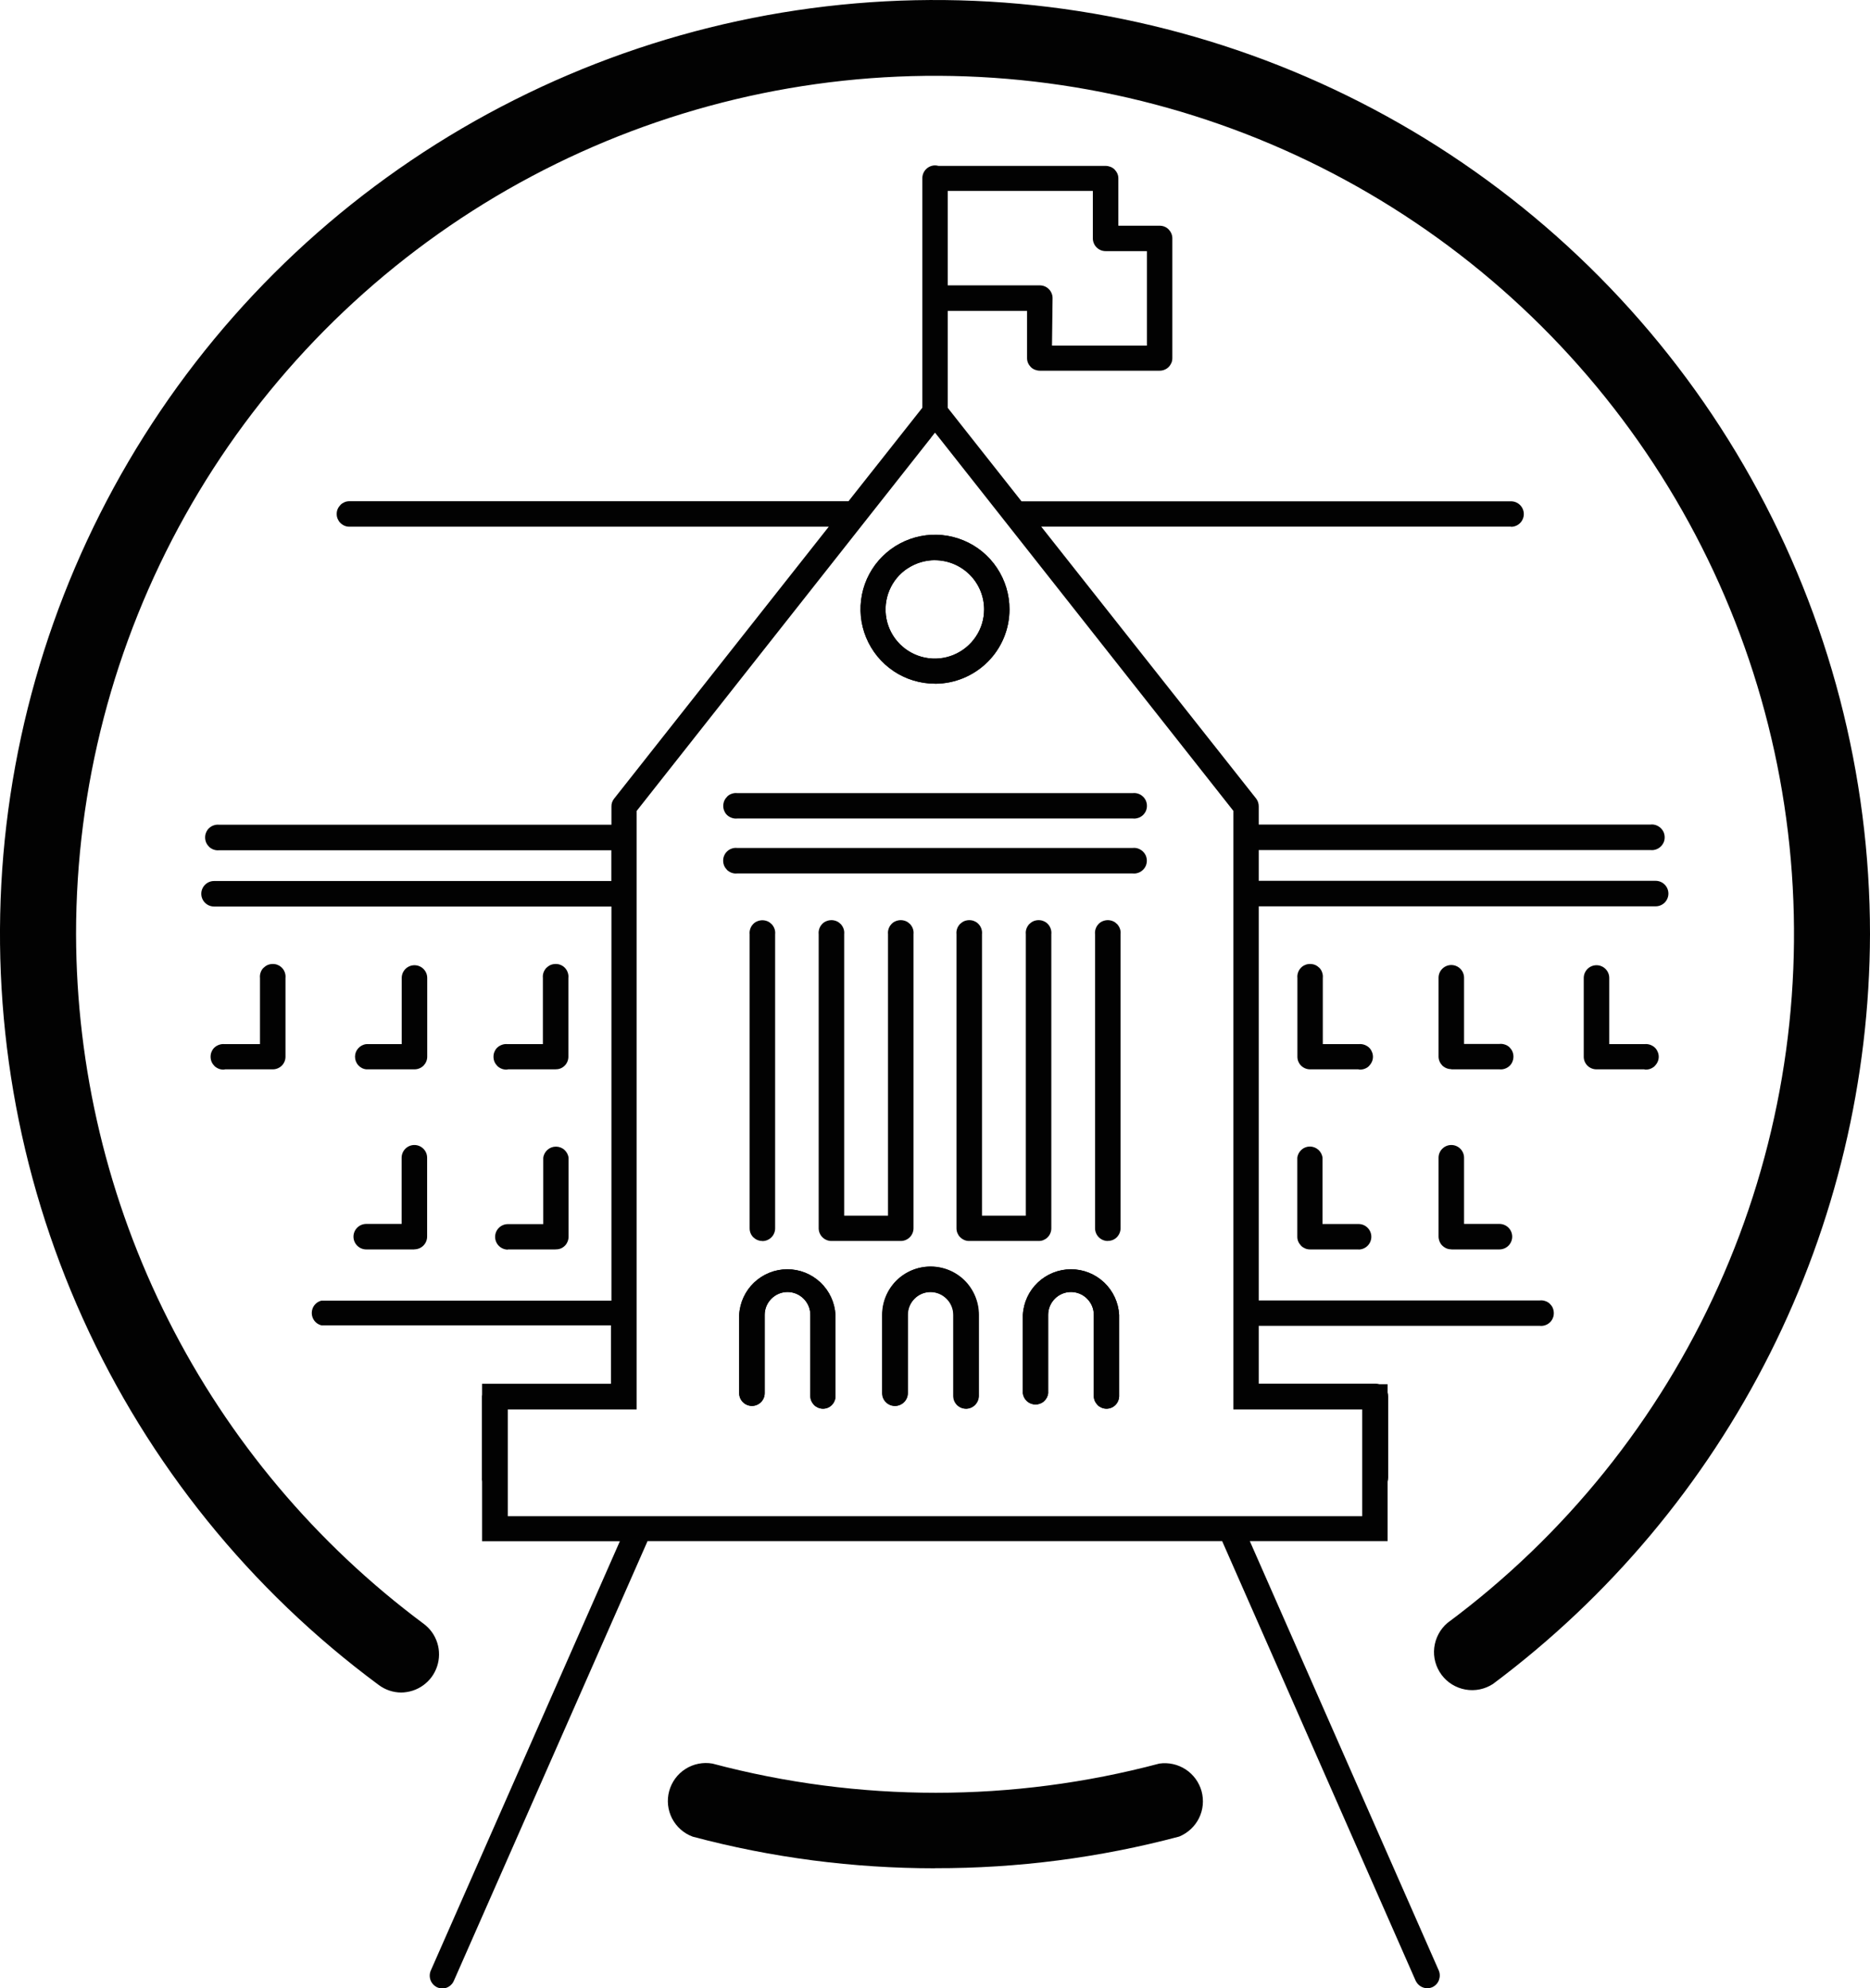 <?xml version="1.0" encoding="UTF-8"?>
<svg id="Layer_1" data-name="Layer 1" xmlns="http://www.w3.org/2000/svg" viewBox="0 0 195 207.33">
  <defs>
    <style>
      .cls-1, .cls-2 {
        fill: #020202;
        stroke-width: 0px;
      }

      .cls-2 {
        fill-rule: evenodd;
      }
    </style>
  </defs>
  <path class="cls-1" d="M41.85,176.51c-.85,0-1.68-.28-2.36-.79-13.38-9.9-24-23.05-30.85-38.21C1.79,122.36-1.06,105.7.35,89.13c1.42-16.57,7.06-32.5,16.38-46.28,9.32-13.78,22.02-24.94,36.89-32.42C68.49,2.94,85.02-.62,101.65.09c16.63.71,32.8,5.66,46.98,14.38,14.17,8.72,25.88,20.92,33.99,35.44,8.12,14.52,12.38,30.88,12.38,47.51-.04,15.19-3.61,30.16-10.43,43.73-6.82,13.57-16.71,25.37-28.89,34.47-.85.55-1.87.76-2.87.58-1-.18-1.89-.73-2.49-1.54-.6-.81-.88-1.82-.76-2.83.12-1,.61-1.93,1.38-2.58,12.27-9.11,22-21.21,28.26-35.14,6.27-13.93,8.86-29.23,7.54-44.45-1.32-15.22-6.52-29.84-15.1-42.48-8.58-12.64-20.25-22.88-33.91-29.74-13.66-6.86-28.84-10.11-44.11-9.45-15.27.66-30.12,5.22-43.13,13.23-13.01,8.02-23.75,19.22-31.2,32.56-7.45,13.34-11.36,28.35-11.36,43.63.03,13.98,3.32,27.77,9.62,40.25,6.29,12.49,15.42,23.34,26.64,31.69.67.5,1.16,1.19,1.41,1.99.25.79.24,1.65-.02,2.44-.26.79-.76,1.48-1.44,1.97-.67.49-1.48.75-2.32.76h.03Z"/>
  <path class="cls-1" d="M97.5,71.3c-1.54,0-3.04-.46-4.32-1.31s-2.27-2.07-2.86-3.49c-.59-1.42-.74-2.98-.44-4.49.3-1.51,1.04-2.89,2.13-3.97,1.09-1.09,2.47-1.82,3.98-2.12,1.51-.3,3.07-.14,4.49.45,1.42.59,2.63,1.59,3.48,2.87.85,1.28,1.31,2.78,1.3,4.32,0,2.06-.82,4.03-2.28,5.48-1.46,1.45-3.43,2.27-5.49,2.27ZM97.5,58.42c-1.02,0-2.01.3-2.86.86-.85.56-1.51,1.36-1.9,2.3-.39.94-.49,1.97-.3,2.97.2,1,.68,1.91,1.4,2.63.72.72,1.63,1.21,2.63,1.41,1,.2,2.03.1,2.97-.29.94-.39,1.74-1.05,2.31-1.89.57-.84.87-1.84.87-2.85,0-1.36-.54-2.66-1.5-3.62-.96-.96-2.26-1.5-3.62-1.51Z"/>
  <path class="cls-1" d="M85.83,146.91c-.17,0-.35-.04-.51-.1-.16-.07-.31-.16-.43-.29-.12-.12-.22-.27-.29-.43-.07-.16-.1-.33-.1-.51v-8.46c0-.63-.25-1.23-.7-1.68-.45-.45-1.05-.7-1.68-.7s-1.23.25-1.68.7c-.45.45-.7,1.05-.7,1.68v8.17c0,.35-.14.69-.39.94-.25.25-.59.39-.94.39s-.69-.14-.94-.39c-.25-.25-.39-.59-.39-.94v-8.17c.07-1.28.63-2.49,1.56-3.37.93-.88,2.17-1.38,3.46-1.38s2.52.49,3.46,1.38c.93.88,1.49,2.09,1.56,3.37v8.51c0,.34-.15.67-.39.91-.24.24-.57.37-.92.37Z"/>
  <path class="cls-1" d="M100.71,146.91c-.35,0-.68-.15-.93-.39-.25-.25-.38-.58-.38-.93v-8.46c0-.63-.25-1.23-.7-1.68-.45-.45-1.05-.7-1.68-.7s-1.23.25-1.68.7c-.45.45-.7,1.05-.7,1.68v8.17c0,.35-.14.69-.39.94-.25.25-.59.39-.94.39s-.69-.14-.94-.39c-.25-.25-.39-.59-.39-.94v-8.17c0-1.33.53-2.61,1.47-3.56.94-.94,2.22-1.47,3.56-1.47s2.62.53,3.56,1.47c.94.94,1.47,2.22,1.47,3.56v8.51c-.01.35-.16.68-.42.92-.25.24-.59.37-.94.36Z"/>
  <path class="cls-1" d="M115.39,146.91c-.17,0-.35-.04-.51-.1-.16-.07-.31-.16-.43-.29s-.22-.27-.29-.43c-.07-.16-.1-.33-.1-.51v-8.46c0-.63-.25-1.23-.7-1.68-.44-.45-1.05-.7-1.68-.7s-1.24.25-1.68.7c-.45.45-.7,1.05-.7,1.68v8.17c-.03.32-.19.62-.43.84-.24.22-.56.34-.89.34s-.64-.12-.89-.34c-.24-.22-.4-.52-.43-.84v-8.17c.07-1.28.63-2.49,1.56-3.37s2.17-1.38,3.46-1.38,2.52.49,3.46,1.38c.93.88,1.49,2.09,1.56,3.37v8.51c-.01.34-.16.67-.4.91-.25.24-.58.37-.92.37Z"/>
  <path class="cls-2" d="M96.56,43.88c.25.25.59.39.94.39s.69-.14.94-.39c.25-.25.39-.59.39-.94v-10.52h8.27v4.93c0,.17.03.34.1.5.07.16.17.3.29.43.12.12.27.22.43.28s.33.1.51.1h12.49c.17,0,.35-.03.51-.1.16-.06.31-.16.43-.28.12-.12.22-.27.29-.43.07-.16.1-.33.1-.5v-12.5c0-.35-.15-.68-.39-.93-.25-.25-.58-.38-.93-.38h-4.31v-4.93c0-.17-.03-.34-.1-.5-.07-.16-.17-.3-.29-.43-.12-.12-.27-.22-.43-.28-.16-.06-.33-.1-.51-.1h-17.43c-.11-.03-.23-.05-.35-.05-.35,0-.69.14-.94.39-.25.25-.39.59-.39.94v.03h0v12.5h0v11.83c0,.35.14.69.39.94ZM98.83,29.76v-9.85h15.13v4.95c0,.35.14.69.39.94.25.25.58.39.94.39h4.31v9.85h-9.9l.06-4.95c0-.35-.14-.69-.39-.94-.25-.25-.58-.39-.94-.39h-9.6Z"/>
  <path class="cls-2" d="M108.59,54.92h48.98v.02c.35,0,.69-.14.94-.39.25-.25.39-.59.39-.94s-.14-.69-.39-.94c-.25-.25-.59-.39-.94-.39h-51.05l-9.02-11.43-9.02,11.42h-52.04c-.17,0-.35.03-.51.1-.16.07-.31.16-.43.29s-.22.27-.29.43c-.07.16-.1.33-.1.51s.03.35.1.51c.07.16.16.31.29.43.12.12.27.22.43.29.16.07.33.1.51.1h49.98l-22.39,28.37c-.18.23-.28.51-.27.81v1.9H22.85c-.18-.02-.37,0-.55.06-.18.06-.34.15-.48.28-.14.12-.25.28-.32.45-.08.17-.11.35-.11.54s.04.37.11.54c.08.17.19.32.32.45.14.12.3.22.48.28.18.06.36.08.55.06h40.9v3.21H22.32c-.35,0-.69.14-.94.39-.25.25-.39.59-.39.94s.14.69.39.94c.25.25.59.39.94.39h41.44v41.1h-30.24c-.29.07-.54.23-.73.47-.18.23-.28.52-.28.82s.1.58.28.82c.18.23.44.4.73.47h30.19v6.09h-13.44v1.11c-.01.07-.02.14-.02.21v8.49c-.01.13,0,.26.02.39v6.22h14.37l-19.72,44.78c-.14.32-.14.69-.02,1.01.13.33.38.59.7.74.17.07.35.11.53.11.26,0,.51-.07.72-.22.21-.14.38-.34.48-.58l20.16-45.77s.02-.05.03-.08h59.93s.02.05.03.08l20.14,45.76c.11.23.28.43.49.57.22.14.47.22.72.22.18,0,.36-.04.53-.11.32-.15.57-.41.69-.74.12-.33.12-.69-.02-1.01l-19.7-44.77h14.37v-6.21c.04-.13.06-.26.06-.4v-8.49c0-.14-.02-.28-.06-.41v-.85h-.85c-.13-.04-.26-.06-.4-.06h-12.19v-6.03h29.31c.18.02.37,0,.55-.06.18-.06.34-.15.48-.28.14-.12.25-.28.32-.45.08-.17.11-.35.11-.54s-.04-.37-.11-.54c-.07-.17-.19-.32-.32-.45-.14-.12-.3-.22-.48-.27-.18-.06-.36-.08-.55-.06h-29.31v-41.1h41.39c.35,0,.69-.14.94-.39.25-.25.39-.59.39-.94s-.14-.69-.39-.94c-.25-.25-.59-.39-.94-.39h-41.39v-3.21h40.86c.18.02.37,0,.55-.06.18-.06.34-.15.48-.28.14-.12.25-.28.33-.45.08-.17.11-.35.11-.54s-.04-.37-.11-.54c-.08-.17-.19-.32-.33-.45-.14-.12-.3-.22-.48-.28-.18-.06-.36-.08-.55-.06h-40.86v-1.9c0-.29-.09-.58-.27-.81l-22.42-28.37ZM97.11,45.61l.39-.49.44.55,30.67,38.89v62.43h13.44v11.13H52.95v-11.13h13.44v-1.39h0v-61.03l30.72-38.95ZM93.18,69.99c1.28.85,2.78,1.31,4.32,1.31,2.06,0,4.03-.82,5.49-2.27,1.46-1.45,2.28-3.42,2.28-5.48,0-1.54-.45-3.04-1.3-4.32-.85-1.28-2.06-2.28-3.48-2.87-1.42-.59-2.98-.75-4.49-.45-1.51.3-2.89,1.04-3.98,2.12-1.09,1.09-1.83,2.47-2.13,3.97-.3,1.51-.15,3.07.44,4.49.59,1.42,1.58,2.63,2.86,3.49ZM94.64,59.28c.85-.56,1.84-.86,2.86-.86,1.36,0,2.66.55,3.62,1.51.96.96,1.5,2.26,1.5,3.62,0,1.02-.3,2.01-.87,2.85-.56.84-1.37,1.5-2.31,1.89-.94.39-1.97.49-2.97.29-1-.2-1.91-.69-2.63-1.41-.72-.72-1.21-1.63-1.4-2.63-.2-1-.09-2.03.3-2.97.39-.94,1.05-1.74,1.9-2.3ZM118.13,85.36h-41.25c-.18.02-.37,0-.55-.06-.18-.06-.34-.15-.48-.27s-.25-.28-.32-.45c-.08-.17-.11-.35-.11-.54s.04-.37.11-.54c.08-.17.19-.32.32-.45s.3-.22.48-.28c.18-.06.36-.08.55-.06h41.25c.18-.02.37,0,.55.06.18.06.34.15.48.28.14.12.25.28.33.45.07.17.11.35.11.54s-.04.37-.11.54c-.08.17-.19.32-.33.45-.14.12-.3.22-.48.27-.18.06-.36.08-.55.06ZM76.87,91.09h41.25c.18.02.37,0,.55-.06.18-.06.34-.15.48-.28.14-.12.25-.28.33-.45.07-.17.11-.35.11-.54s-.04-.37-.11-.54c-.08-.17-.19-.32-.33-.45-.14-.12-.3-.22-.48-.28-.18-.06-.36-.08-.55-.06h-41.25c-.18-.02-.37,0-.55.06s-.34.15-.48.28-.25.28-.32.45c-.08.17-.11.35-.11.54s.04.37.11.54c.08.17.19.32.32.45.14.12.3.22.48.28s.36.08.55.06ZM79.48,129.42c-.35,0-.68-.15-.93-.39-.25-.25-.38-.58-.38-.93v-30.67c-.02-.18,0-.37.06-.55.06-.18.15-.34.28-.48.12-.14.28-.25.45-.32s.35-.11.54-.11.37.04.54.11.32.19.45.32c.12.14.22.3.28.48.06.18.08.36.06.55v30.67c0,.35-.14.69-.39.94-.25.25-.59.39-.94.39ZM93.89,129.42h-7.19c-.35,0-.69-.14-.94-.39-.25-.25-.39-.59-.39-.94v-30.67c-.02-.18,0-.37.06-.55.06-.18.15-.34.28-.48.12-.14.28-.25.45-.32s.35-.11.54-.11.37.04.54.11.32.19.45.32c.12.14.22.3.28.48.06.18.08.36.06.55v29.36h4.57v-29.36c-.02-.18,0-.37.06-.55.06-.18.15-.34.28-.48.12-.14.28-.25.45-.32s.35-.11.54-.11.37.04.54.11.32.19.45.32c.12.14.22.3.28.48.06.18.08.36.06.55v30.67c0,.35-.14.69-.39.94-.25.25-.59.39-.94.39ZM101.11,129.42h7.21c.17,0,.35-.03.5-.1.16-.07.31-.16.43-.29.12-.12.22-.27.28-.43.07-.16.1-.33.1-.51v-30.67c.02-.18,0-.37-.06-.55-.06-.18-.15-.34-.28-.48-.12-.14-.28-.25-.45-.32-.17-.08-.35-.11-.54-.11s-.37.04-.54.11c-.17.08-.32.19-.45.32-.12.14-.22.3-.28.48-.06.18-.08.36-.06.55v29.36h-4.57v-29.36c.02-.18,0-.37-.06-.55-.06-.18-.15-.34-.28-.48-.12-.14-.28-.25-.45-.32-.17-.08-.35-.11-.54-.11s-.37.04-.54.11c-.17.08-.32.19-.45.32-.12.14-.22.3-.28.48-.06.18-.08.36-.06.55v30.67c0,.17.03.35.1.51.07.16.16.31.29.43.12.12.27.22.43.29.16.07.33.1.51.1ZM115.52,129.42c-.35,0-.69-.14-.94-.39-.25-.25-.39-.59-.39-.94v-30.67c-.02-.18,0-.37.06-.55.06-.18.15-.34.28-.48.12-.14.28-.25.45-.32s.35-.11.54-.11.37.04.54.11.32.19.45.32c.12.14.22.3.28.48.06.18.08.36.06.55v30.67c0,.35-.14.68-.38.93-.24.25-.58.39-.93.39ZM85.83,146.91c-.17,0-.35-.03-.51-.1-.16-.07-.31-.16-.43-.29s-.22-.27-.29-.43c-.07-.16-.1-.33-.1-.51v-8.46c0-.63-.25-1.23-.7-1.68-.45-.45-1.05-.7-1.68-.7s-1.23.25-1.68.7c-.45.45-.7,1.05-.7,1.68v8.17c0,.35-.14.69-.39.94-.25.25-.59.39-.94.39s-.69-.14-.94-.39c-.25-.25-.39-.59-.39-.94v-8.17c.07-1.28.63-2.49,1.56-3.37.93-.88,2.17-1.38,3.46-1.38s2.52.49,3.46,1.38c.93.88,1.49,2.09,1.56,3.37v8.51c0,.34-.15.67-.39.91-.24.24-.57.37-.92.37ZM99.79,146.51c.25.25.58.39.93.39.35,0,.69-.12.94-.36s.4-.57.42-.92v-8.51c0-1.33-.53-2.61-1.47-3.56-.94-.94-2.22-1.47-3.56-1.47s-2.62.53-3.56,1.47c-.94.94-1.47,2.22-1.47,3.56v8.17c0,.35.14.69.39.94.25.25.59.39.94.39s.69-.14.94-.39c.25-.25.39-.59.39-.94v-8.17c0-.63.25-1.23.7-1.68.45-.45,1.05-.7,1.68-.7s1.23.25,1.68.7c.45.45.7,1.05.7,1.68v8.46c0,.35.14.68.38.93ZM115.39,146.91c-.17,0-.35-.03-.51-.1-.16-.07-.31-.16-.43-.29s-.22-.27-.29-.43c-.07-.16-.1-.33-.1-.51v-8.46c0-.63-.25-1.23-.7-1.68-.45-.45-1.05-.7-1.68-.7s-1.24.25-1.68.7c-.45.45-.7,1.05-.7,1.68v8.17c-.03.32-.19.62-.43.84-.24.22-.56.34-.89.34s-.64-.12-.89-.34c-.24-.22-.4-.52-.43-.84v-8.17c.07-1.28.63-2.49,1.56-3.37s2.17-1.38,3.46-1.38,2.52.49,3.46,1.38c.93.88,1.49,2.09,1.56,3.37v8.51c-.01.34-.16.67-.4.91-.25.24-.58.37-.92.37ZM171.48,111.52h-5.01c-.35,0-.68-.14-.93-.38-.25-.25-.39-.58-.39-.93v-8.22c0-.35.14-.69.39-.94.25-.25.59-.39.94-.39s.69.14.94.39c.25.25.39.58.39.94v6.9h3.69c.18-.02.37,0,.55.06.18.06.34.15.48.27.14.12.25.28.32.45.08.17.12.35.12.54s-.04.37-.12.54c-.08.17-.19.32-.32.45-.14.12-.3.22-.48.28-.18.06-.36.08-.55.06ZM97.5,194.84c-8.53,0-17.03-1.1-25.27-3.3-.93-.34-1.69-1.02-2.15-1.9-.45-.88-.56-1.89-.3-2.85.26-.95.86-1.78,1.7-2.31.83-.53,1.84-.73,2.81-.56,15.27,4.06,31.33,4.06,46.6,0,.96-.14,1.94.08,2.75.61.81.53,1.4,1.34,1.66,2.28.25.94.16,1.93-.27,2.8-.43.87-1.17,1.55-2.06,1.92-8.3,2.21-16.86,3.32-25.46,3.3ZM23.45,111.52h5c.35,0,.68-.14.93-.38.25-.25.39-.58.39-.93v-8.22c.02-.18,0-.37-.06-.55-.06-.18-.15-.34-.28-.48s-.28-.25-.45-.32c-.17-.08-.35-.11-.54-.11s-.37.04-.54.11c-.17.08-.32.19-.45.32s-.22.3-.28.48c-.06.18-.08.36-.06.55v6.9h-3.69c-.18-.02-.37,0-.55.06-.18.06-.34.15-.48.27-.14.12-.25.28-.32.45-.08.17-.11.35-.11.54s.04.37.11.54c.08.17.19.32.32.45.14.12.3.22.48.28.18.06.36.08.55.06ZM43.21,111.52h-5.01c-.33-.03-.63-.19-.84-.43-.22-.24-.34-.56-.34-.89s.12-.64.34-.88c.22-.24.52-.4.84-.43h3.69v-6.9c0-.35.14-.69.39-.94.25-.25.59-.39.94-.39s.69.14.94.39c.25.25.39.58.39.94v8.22c0,.35-.15.68-.39.93-.25.24-.58.38-.93.38ZM52.95,111.52h4.94c.18,0,.36-.02.52-.08.17-.06.32-.16.45-.28.13-.12.23-.27.3-.43s.11-.34.11-.52v-8.22c.02-.18,0-.37-.06-.55-.06-.18-.15-.34-.28-.48-.12-.14-.28-.25-.45-.32-.17-.08-.35-.11-.54-.11s-.37.04-.54.11c-.17.08-.32.19-.45.32-.12.14-.22.3-.28.48-.06.18-.08.36-.06.55v6.9h-3.69c-.19-.02-.37,0-.55.06-.18.06-.34.15-.48.27-.14.12-.25.28-.32.45-.08.17-.11.35-.11.54s.04.37.11.54c.08.17.19.32.32.45.14.12.3.22.48.28.18.06.36.08.55.06ZM43.2,130.3h-5.01c-.35,0-.69-.14-.94-.39-.25-.25-.39-.59-.39-.94s.14-.69.39-.94c.25-.25.59-.39.94-.39h3.69v-6.9c0-.35.14-.69.39-.94.25-.25.59-.39.94-.39s.69.14.94.39c.25.25.39.58.39.94v8.22c0,.35-.14.69-.39.94-.25.25-.59.39-.94.39ZM52.96,130.3h4.94c.18,0,.36-.02.53-.08.17-.06.32-.16.45-.28.13-.12.23-.27.3-.44.07-.16.11-.34.11-.52v-8.22c-.03-.32-.19-.62-.43-.84-.24-.22-.56-.34-.89-.34s-.64.12-.89.34c-.24.22-.4.52-.43.84v6.9h-3.69c-.35,0-.69.14-.94.39-.25.25-.39.59-.39.94s.14.69.39.94c.25.25.59.39.94.39ZM141.68,111.52h-5.07c-.35,0-.68-.14-.93-.38-.25-.25-.39-.58-.39-.93v-8.22c-.02-.18,0-.37.06-.55.06-.18.15-.34.28-.48.12-.14.28-.25.45-.32.17-.08.35-.11.54-.11s.37.04.54.11c.17.08.32.19.45.32.12.14.22.3.27.48.06.18.08.36.06.55v6.9h3.76c.18-.02.37,0,.55.06s.34.15.48.27.25.28.32.45c.08.17.12.35.12.54s-.04.37-.12.54c-.08.17-.19.32-.32.45s-.3.22-.48.28-.37.08-.55.06ZM151.35,111.52h5.01c.18.02.37,0,.55-.06.18-.06.34-.15.48-.28.14-.12.25-.28.32-.45s.11-.35.11-.54-.04-.37-.11-.54c-.08-.17-.19-.32-.32-.45-.14-.12-.3-.22-.48-.27-.18-.06-.36-.08-.55-.06h-3.69v-6.9c0-.35-.14-.69-.39-.94-.25-.25-.59-.39-.94-.39s-.69.14-.94.39c-.25.25-.39.58-.39.94v8.22c0,.35.15.68.39.93.25.24.58.38.93.38ZM141.68,130.3h-5.07c-.17,0-.35-.03-.51-.1-.16-.07-.31-.16-.43-.29s-.22-.27-.29-.43c-.07-.16-.1-.33-.1-.51v-8.22c.03-.32.19-.62.43-.84.24-.22.56-.34.88-.34s.64.12.89.34c.24.22.4.52.43.84v6.9h3.76c.35,0,.69.14.94.39.25.25.39.59.39.94s-.14.69-.39.94c-.25.25-.59.39-.94.39ZM151.35,130.3h5.01c.35,0,.69-.14.94-.39.25-.25.39-.59.39-.94s-.14-.69-.39-.94c-.25-.25-.59-.39-.94-.39h-3.69v-6.9c0-.35-.14-.69-.39-.94-.25-.25-.59-.39-.94-.39s-.69.14-.94.39c-.25.25-.39.58-.39.94v8.22c0,.17.04.35.1.51.07.16.16.31.29.43.12.12.27.22.43.29.16.07.33.1.51.1Z"/>
</svg>